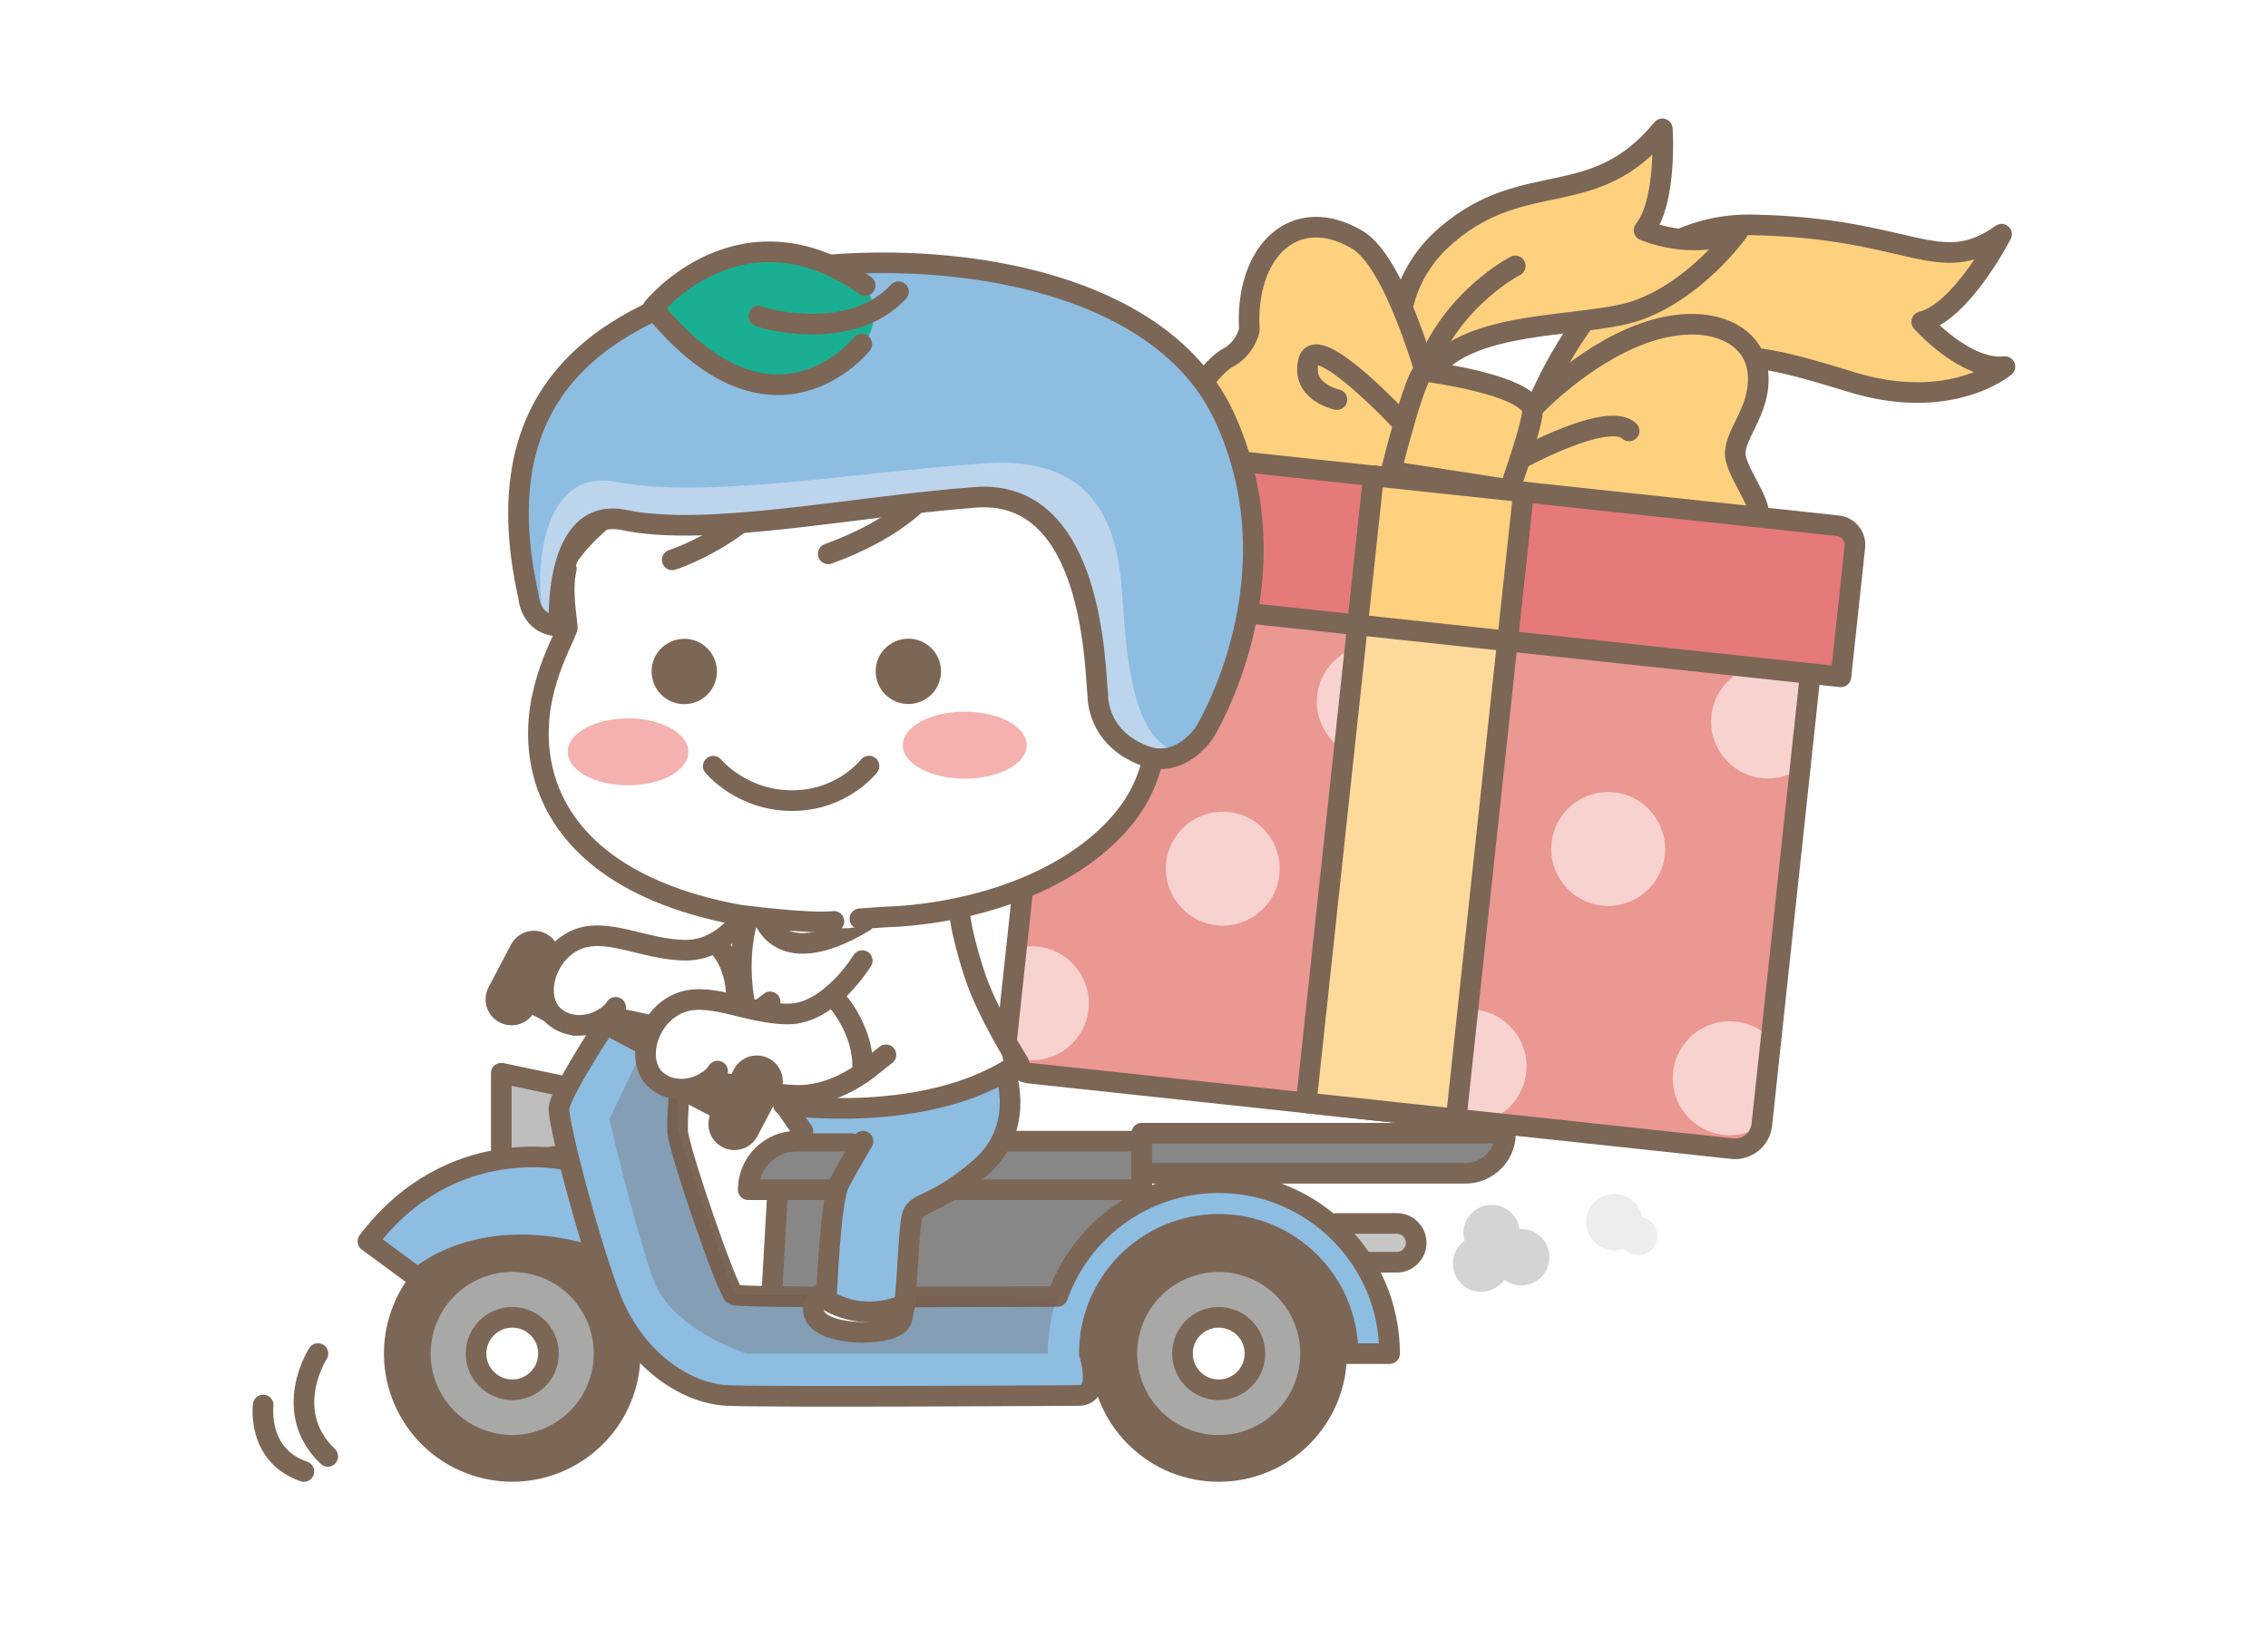 <svg width="880" height="640" viewBox="0 0 880 640" fill="none" xmlns="http://www.w3.org/2000/svg">
<path d="M541.963 489.836H518.608V474.781H541.963C546.126 474.781 549.491 478.146 549.491 482.309C549.491 486.471 546.126 489.836 541.963 489.836Z" fill="#C6C6C6" stroke="#7C6656" stroke-width="8" stroke-linecap="round" stroke-linejoin="round"/>
<path d="M421.935 181.615L700.248 211.505C704.337 211.945 707.326 215.625 706.884 219.739L683.605 436.491C682.99 442.216 677.831 446.375 672.106 445.76L399.691 416.503C393.967 415.888 389.808 410.728 390.423 405.004L413.704 188.227C414.143 184.137 417.824 181.148 421.938 181.59L421.935 181.615Z" fill="#EB9792"/>
<path d="M591.689 169.419C591.689 169.419 617.537 86.168 679.676 87.265C741.816 88.362 752.085 108.302 776.636 90.879C776.636 90.879 761.208 120.964 745.629 124.878C745.629 124.878 762.454 143.946 777.933 142.276C777.933 142.276 757.02 160.197 718.186 148.208C679.352 136.219 661.68 132.629 645.454 153.966" fill="#FED17E"/>
<path d="M591.689 169.419C591.689 169.419 617.537 86.168 679.676 87.265C741.816 88.362 752.085 108.302 776.636 90.879C776.636 90.879 761.208 120.964 745.629 124.878C745.629 124.878 762.454 143.946 777.933 142.276C777.933 142.276 757.02 160.197 718.186 148.208C679.352 136.219 661.68 132.629 645.454 153.966" stroke="#7C6656" stroke-width="8" stroke-linecap="round" stroke-linejoin="round"/>
<path d="M547.421 155.435C547.421 155.435 530.721 117.399 561.379 91.152C592.063 64.931 618.334 82.453 645.004 50C645.004 50 646.924 78.067 637.901 89.358C637.901 89.358 655.897 97.409 674.292 89.931C674.292 89.931 658.29 112.414 635.109 120.515C611.928 128.615 552.581 121.761 550.836 158.526" fill="#FED17E"/>
<path d="M547.421 155.435C547.421 155.435 530.721 117.399 561.379 91.152C592.063 64.931 618.334 82.453 645.004 50C645.004 50 646.924 78.067 637.901 89.358C637.901 89.358 655.897 97.409 674.292 89.931C674.292 89.931 658.29 112.414 635.109 120.515C611.928 128.615 552.581 121.761 550.836 158.526" stroke="#7C6656" stroke-width="8" stroke-linecap="round" stroke-linejoin="round"/>
<path d="M594.581 158.625C594.581 158.625 613.724 137.987 637.502 129.413C661.256 120.813 680.324 128.441 682.069 144.218C683.789 159.996 671.277 169.418 673.57 178.217C675.888 187.016 685.758 197.634 681.297 203.317C676.835 209 626.859 226.049 585.732 190.007C577.906 180.934 582.666 171.063 594.581 158.625Z" fill="#FED17E" stroke="#7C6656" stroke-width="8" stroke-linecap="round" stroke-linejoin="round"/>
<path d="M554.55 149.479C552.83 144.045 540.99 101.423 526.583 92.998C502.107 78.666 482.939 97.858 484.758 128.043C484.758 128.043 483.363 135.147 476.433 138.836C469.504 142.55 440.765 172.66 492.411 189.186C544.056 205.711 556.319 159.1 556.319 159.1L554.575 149.479H554.55Z" fill="#FED17E" stroke="#7C6656" stroke-width="8" stroke-linecap="round" stroke-linejoin="round"/>
<path d="M539.745 182.929C539.745 182.929 549.466 143.422 552.831 144.02C556.195 144.618 590.917 149.18 594.581 158.627C595.428 162.739 585.732 190.008 585.732 190.008L539.745 182.929Z" fill="#FED17E" stroke="#7C6656" stroke-width="8" stroke-linecap="round" stroke-linejoin="round"/>
<mask id="mask0_1802_19095" style="mask-type:luminance" maskUnits="userSpaceOnUse" x="390" y="181" width="317" height="265">
<path d="M421.935 181.613L700.248 211.503C704.337 211.943 707.326 215.623 706.884 219.737L683.605 436.489C682.991 442.214 677.831 446.373 672.106 445.758L399.692 416.501C393.967 415.886 389.808 410.726 390.423 405.001L413.704 188.225C414.144 184.135 417.824 181.146 421.938 181.588L421.935 181.613Z" fill="white"/>
</mask>
<g mask="url(#mask0_1802_19095)">
<path d="M444.978 255.138C443.682 267.277 432.79 276.051 420.651 274.755C408.512 273.458 399.738 262.566 401.034 250.427C402.331 238.289 413.223 229.515 425.362 230.811C437.5 232.107 446.274 242.999 444.978 255.138Z" fill="#F7D2CE"/>
<path d="M422.37 391.705C421.074 403.844 410.182 412.618 398.043 411.322C385.904 410.025 377.13 399.133 378.427 386.994C379.723 374.855 390.615 366.082 402.754 367.378C414.893 368.674 423.666 379.566 422.37 391.705Z" fill="#F7D2CE"/>
<path d="M496.424 339.461C495.128 351.6 484.236 360.374 472.097 359.078C459.958 357.782 451.184 346.889 452.481 334.75C453.777 322.612 464.669 313.838 476.808 315.134C488.947 316.43 497.72 327.323 496.424 339.461Z" fill="#F7D2CE"/>
<path d="M555.025 274.655C553.728 286.794 542.836 295.567 530.697 294.271C518.559 292.975 509.785 282.083 511.081 269.944C512.377 257.805 523.269 249.031 535.408 250.328C547.547 251.624 556.321 262.516 555.025 274.655Z" fill="#F7D2CE"/>
<path d="M572.623 267.824C571.327 279.963 560.434 288.737 548.296 287.44C536.157 286.144 527.383 275.252 528.679 263.113C529.975 250.974 540.868 242.201 553.006 243.497C565.145 244.793 573.919 255.685 572.623 267.824Z" fill="#F7D2CE"/>
<path d="M557.742 406.261C556.445 418.399 545.553 427.173 533.414 425.877C521.276 424.581 512.502 413.688 513.798 401.55C515.094 389.411 525.987 380.637 538.125 381.933C550.264 383.229 559.038 394.122 557.742 406.261Z" fill="#F7D2CE"/>
<path d="M645.954 331.833C644.657 343.972 633.765 352.746 621.626 351.45C609.488 350.153 600.714 339.261 602.01 327.122C603.306 314.984 614.198 306.21 626.337 307.506C638.476 308.802 647.25 319.694 645.954 331.833Z" fill="#F7D2CE"/>
<path d="M592.188 416.182C590.892 428.32 580 437.094 567.861 435.798C555.722 434.502 546.949 423.609 548.245 411.471C549.541 399.332 560.433 390.558 572.572 391.854C584.711 393.15 593.485 404.043 592.188 416.182Z" fill="#F7D2CE"/>
<path d="M707.993 282.382C706.697 294.52 695.805 303.294 683.666 301.998C671.527 300.702 662.753 289.809 664.049 277.671C665.346 265.532 676.238 256.758 688.377 258.054C700.515 259.35 709.289 270.243 707.993 282.382Z" fill="#F7D2CE"/>
<path d="M693.113 420.792C691.817 432.931 680.924 441.704 668.786 440.408C656.647 439.112 647.873 428.22 649.169 416.081C650.465 403.942 661.358 395.168 673.496 396.465C685.635 397.761 694.409 408.653 693.113 420.792Z" fill="#F7D2CE"/>
</g>
<path d="M421.935 181.615L700.248 211.505C704.337 211.945 707.326 215.625 706.884 219.739L683.605 436.491C682.99 442.216 677.831 446.375 672.106 445.76L399.691 416.503C393.967 415.888 389.808 410.728 390.423 405.004L413.704 188.227C414.143 184.137 417.824 181.148 421.938 181.59L421.935 181.615Z" stroke="#7C6656" stroke-width="8" stroke-linecap="round" stroke-linejoin="round"/>
<path d="M411.035 171.583L713.065 204.021C717.155 204.46 720.144 208.14 719.702 212.254L714.288 262.663L397.413 228.631L402.827 178.222C403.266 174.133 406.946 171.144 411.06 171.586L411.035 171.583Z" fill="#E57A79" stroke="#7C6656" stroke-width="8" stroke-linecap="round" stroke-linejoin="round"/>
<path d="M591.12 190.937L532.954 184.69L506.825 427.985L564.991 434.232L591.12 190.937Z" fill="#FEDA9A" stroke="#7C6656" stroke-width="8" stroke-linecap="round" stroke-linejoin="round"/>
<path d="M591.133 190.927L532.967 184.68L526.757 242.499L584.923 248.745L591.133 190.927Z" fill="#FED17E" stroke="#7C6656" stroke-width="8" stroke-linecap="round" stroke-linejoin="round"/>
<path d="M544.63 164.583C544.63 164.583 510.831 128.017 507.74 140.081C504.649 152.145 518.732 155.062 518.732 155.062" stroke="#7C6656" stroke-width="8" stroke-linecap="round" stroke-linejoin="round"/>
<path d="M589.746 178.166C589.746 178.166 623.943 159.372 632.119 167.249" stroke="#7C6656" stroke-width="8" stroke-linecap="round" stroke-linejoin="round"/>
<path d="M587.926 103.191C587.926 103.191 563.15 115.853 552.831 144.044" stroke="#7C6656" stroke-width="8" stroke-linecap="round" stroke-linejoin="round"/>
<path d="M299.439 502.523L301.882 459.551H442.985V481.037L424.466 520.12L299.439 502.523Z" fill="#878787" stroke="#7C6656" stroke-width="8" stroke-linecap="round" stroke-linejoin="round"/>
<path d="M442.985 461.694H290.316C290.316 451.275 298.766 442.851 309.16 442.851H442.985V461.694Z" fill="#878787" stroke="#7C6656" stroke-width="8" stroke-linecap="round" stroke-linejoin="round"/>
<path d="M216.86 421.165L194.501 416.479V452.272L216.86 448.483" fill="#BEBEBE"/>
<path d="M216.86 421.165L194.501 416.479V452.272L216.86 448.483" stroke="#7C6656" stroke-width="8" stroke-linecap="round" stroke-linejoin="round"/>
<path d="M243.284 535.766C249.09 511.167 233.855 486.52 209.257 480.714C184.658 474.908 160.011 490.143 154.205 514.741C148.399 539.34 163.634 563.987 188.232 569.793C212.831 575.599 237.478 560.364 243.284 535.766Z" fill="#7C6656" stroke="#7C6656" stroke-width="8" stroke-linecap="round" stroke-linejoin="round"/>
<path d="M225.648 531.603C229.155 516.745 219.953 501.857 205.095 498.35C190.236 494.843 175.349 504.045 171.842 518.904C168.335 533.762 177.537 548.65 192.395 552.157C207.253 555.663 222.141 546.461 225.648 531.603Z" fill="#A8A8A7" stroke="#A8A8A7" stroke-width="8" stroke-linecap="round" stroke-linejoin="round"/>
<path d="M212.823 525.278C212.823 533.055 206.517 539.336 198.765 539.336C191.013 539.336 184.707 533.03 184.707 525.278C184.707 517.526 191.013 511.22 198.765 511.22C206.517 511.22 212.823 517.526 212.823 525.278Z" fill="white" stroke="#7C6656" stroke-width="8" stroke-linecap="round" stroke-linejoin="round"/>
<path d="M505.227 557.641C523.099 539.769 523.099 510.793 505.227 492.922C487.355 475.05 458.38 475.05 440.508 492.922C422.637 510.793 422.636 539.769 440.508 557.641C458.38 575.512 487.355 575.512 505.227 557.641Z" fill="#7C6656" stroke="#7C6656" stroke-width="8" stroke-linecap="round" stroke-linejoin="round"/>
<path d="M492.414 544.827C503.209 534.032 503.209 516.53 492.414 505.735C481.619 494.94 464.117 494.94 453.322 505.735C442.527 516.53 442.527 534.032 453.322 544.827C464.117 555.622 481.619 555.622 492.414 544.827Z" fill="#A8A8A7" stroke="#A8A8A7" stroke-width="8" stroke-linecap="round" stroke-linejoin="round"/>
<path d="M486.928 525.28C486.928 533.057 480.622 539.338 472.87 539.338C465.118 539.338 458.812 533.032 458.812 525.28C458.812 517.528 465.118 511.222 472.87 511.222C480.622 511.222 486.928 517.528 486.928 525.28Z" fill="white" stroke="#7C6656" stroke-width="8" stroke-linecap="round" stroke-linejoin="round"/>
<path d="M220.873 450.378C220.873 450.378 175.259 438.887 142.756 481.709L162.198 496.042C162.198 496.042 185.728 473.484 231.441 487.941L220.848 450.378H220.873Z" fill="#8EBDE2" stroke="#7C6656" stroke-width="8" stroke-linecap="round" stroke-linejoin="round"/>
<path d="M235.504 396.589C235.504 396.589 217.134 424.356 216.885 430.139C216.636 435.922 227.428 478.27 236.427 502.523C245.425 526.775 265.315 540.808 282.314 541.556C299.314 542.304 418.632 541.556 418.632 541.556C427.954 541.481 422.67 525.305 422.67 525.305C422.67 497.587 445.128 475.129 472.845 475.129C500.562 475.129 523.02 497.587 523.02 525.305H539.172C539.172 488.689 509.485 458.978 472.845 458.978C444.006 458.978 419.455 477.398 410.332 503.121C410.332 503.121 287.499 503.869 284.857 502.523C282.215 501.177 263.122 445.543 262.922 439.012C262.723 432.482 263.845 421.166 263.845 421.166C263.845 421.166 267.085 412.616 259.383 408.877C251.681 405.139 237.249 397.536 237.249 397.536" fill="#8EBDE2"/>
<path d="M235.504 396.589C235.504 396.589 217.134 424.356 216.885 430.139C216.636 435.922 227.428 478.27 236.427 502.523C245.425 526.775 265.315 540.808 282.314 541.556C299.314 542.304 418.632 541.556 418.632 541.556C427.954 541.481 422.67 525.305 422.67 525.305C422.67 497.587 445.128 475.129 472.845 475.129C500.562 475.129 523.02 497.587 523.02 525.305H539.172C539.172 488.689 509.485 458.978 472.845 458.978C444.006 458.978 419.455 477.398 410.332 503.121C410.332 503.121 287.499 503.869 284.857 502.523C282.215 501.177 263.122 445.543 262.922 439.012C262.723 432.482 263.845 421.166 263.845 421.166C263.845 421.166 267.085 412.616 259.383 408.877C251.681 405.139 237.249 397.536 237.249 397.536" stroke="#7C6656" stroke-width="8" stroke-linecap="round" stroke-linejoin="round"/>
<path opacity="0.3" d="M410.333 503.12C407.865 510.049 406.544 517.527 406.544 525.304H289.768C289.768 525.304 260.506 516.405 253.302 496.066C246.099 475.727 236.427 434.376 236.427 434.376L250.685 404.589L259.434 408.877C259.434 408.877 267.186 410.397 264.444 418.897C261.677 427.396 262.973 439.012 262.973 439.012L284.908 502.522L410.383 503.12H410.333Z" fill="#6B544F"/>
<path d="M568.61 455.313H442.985V439.785H584.138C584.138 448.359 577.184 455.313 568.61 455.313Z" fill="#878787" stroke="#7C6656" stroke-width="8" stroke-linecap="round" stroke-linejoin="round"/>
<path d="M390.192 416.504C390.192 416.504 398.068 437.94 380.222 453.295C362.375 468.624 355.82 466.156 354.025 471.54C352.23 476.924 352.18 506.56 349.663 512.542C347.145 518.525 322.419 518.824 316.911 511.745C312.3 505.813 320.824 500.578 320.824 500.578C320.824 500.578 322.295 465.558 325.585 459.277C328.875 452.995 334.857 442.876 334.857 442.876" fill="white"/>
<path d="M358.935 467.18C371.373 460.874 391.737 449.084 391.588 428.346C391.413 405.639 376.084 376.974 372.146 350.03C357.689 346.341 324.314 347.512 312.449 348.061C300.585 348.584 290.041 357.283 290.041 357.283C290.041 357.283 282.14 402.124 310.555 437.643C310.555 437.643 320.749 438.241 328.501 439.238C336.826 440.335 337.424 443.276 337.424 443.276" fill="white"/>
<path d="M303.975 428.744L311.528 438.989L314.519 439.811H330.296C330.296 439.811 334.484 440.061 336.328 442.852C332.44 447.04 325.311 456.362 324.14 464.313C322.968 472.264 319.927 501.178 319.927 501.178C319.927 501.178 316.463 507.085 339.145 509.03C348.342 508.78 352.231 507.11 352.231 505.266C352.231 503.421 351.408 472.389 355.97 468.9C360.531 465.385 382.814 455.49 386.927 445.669C391.04 435.848 394.205 424.034 389.744 413.515C383.089 419.497 369.753 425.828 343.357 428.919C316.961 432.01 304 428.769 304 428.769L303.975 428.744Z" fill="#8EBDE2"/>
<path d="M293.656 433.977C293.656 433.977 303.95 412.716 296.522 414.336C290.989 415.533 289.419 421.963 286.552 426.923C283.312 432.532 279.847 437.193 278.701 437.641C274.438 439.311 284.857 445.593 293.656 434.002V433.977Z" fill="white"/>
<path d="M210.03 365.906C212.996 367.476 214.143 371.165 212.573 374.131L211.426 376.299L229.323 385.721L222.917 397.91L205.02 388.488L203.874 390.657C202.303 393.623 198.614 394.769 195.648 393.199C192.682 391.629 191.536 387.94 193.106 384.974L201.805 368.448C203.375 365.482 207.064 364.335 210.03 365.906Z" fill="#7C6656" stroke="#7C6656" stroke-width="8" stroke-linecap="round" stroke-linejoin="round"/>
<path d="M266.611 414.086L221.72 390.456" stroke="#7C6656" stroke-width="8" stroke-linecap="round" stroke-linejoin="round"/>
<path d="M290.042 357.26C290.042 357.26 276.283 373.386 250.485 366.507C237.474 361.472 216.362 358.182 210.928 385.849C211.9 393.751 218.854 399.608 229.523 396.517C240.216 393.427 253.8 397.365 253.8 397.365C253.8 397.365 271.871 403.671 283.087 397.913C294.279 392.155 285.306 386.198 288.471 380.715C291.637 375.231 305.745 351.203 290.042 357.235V357.26Z" fill="white"/>
<path d="M291.488 351.351C291.488 351.351 282.44 368.749 266.189 368.749C249.937 368.749 234.857 359.153 222.843 365.06C210.804 370.967 207.115 387.967 215.241 394.597C223.367 401.252 235.181 396.815 238.87 390.908" stroke="#7C6656" stroke-width="8" stroke-linecap="round" stroke-linejoin="round"/>
<path d="M298.815 388.788C298.815 388.788 286.403 399.781 271.622 400.304C257.863 400.803 240.814 393.898 234.308 395.169" stroke="#7C6656" stroke-width="8" stroke-linecap="round" stroke-linejoin="round"/>
<path d="M290.041 357.257C290.041 357.257 277.055 392.901 311.527 438.988" stroke="#7C6656" stroke-width="8" stroke-linecap="round" stroke-linejoin="round"/>
<path d="M334.558 372.787C334.558 372.787 321.821 395.22 306.492 394.672C290.565 391.382 269.951 381.312 256.766 393.974C243.58 406.636 249.512 427.574 273.939 419.922C276.207 419.772 282.414 419.622 289.144 421.567C295.874 423.486 320.101 428.521 337.4 414.413C351.757 404.243 351.956 367.653 334.583 372.787H334.558Z" fill="white"/>
<path d="M334.558 372.787C334.558 372.787 322.02 393.5 305.769 393.5C289.517 393.5 274.437 383.904 262.423 389.811C250.384 395.719 246.695 412.718 254.821 419.348C262.947 426.003 274.761 421.566 278.45 415.659" stroke="#7C6656" stroke-width="8" stroke-linecap="round" stroke-linejoin="round"/>
<path d="M273.94 419.921C280.47 418.675 297.494 425.579 311.253 425.056C326.034 424.508 338.447 413.54 338.447 413.54L343.756 409.328" stroke="#7C6656" stroke-width="8" stroke-linecap="round" stroke-linejoin="round"/>
<path d="M322.918 386.196C322.918 386.196 336.129 399.232 334.583 416.456" stroke="#7C6656" stroke-width="8" stroke-linecap="round" stroke-linejoin="round"/>
<path d="M277.703 366.281C277.703 366.281 284.533 371.391 285.63 384.402" stroke="#7C6656" stroke-width="8" stroke-linecap="round" stroke-linejoin="round"/>
<path d="M295.351 353.668C295.351 353.668 300.161 378.768 335.356 357.681" stroke="#7C6656" stroke-width="8" stroke-linecap="round" stroke-linejoin="round"/>
<path d="M318.107 502.524C318.107 502.524 331.118 514.464 351.308 506.163" stroke="#7C6656" stroke-width="8" stroke-linecap="round" stroke-linejoin="round"/>
<path d="M265.738 423.335L280.719 431.212L279.572 433.38C278.002 436.346 279.148 440.035 282.114 441.606C285.081 443.176 288.769 442.029 290.34 439.063L299.039 422.538C300.609 419.572 299.463 415.883 296.496 414.312C293.53 412.742 289.841 413.888 288.271 416.855L287.124 419.023" fill="#7C6656"/>
<path d="M265.738 423.335L280.719 431.212L279.572 433.38C278.002 436.346 279.148 440.035 282.114 441.606C285.081 443.176 288.769 442.029 290.34 439.063L299.039 422.538C300.609 419.572 299.463 415.883 296.496 414.312C293.53 412.742 289.841 413.888 288.271 416.855L287.124 419.023" stroke="#7C6656" stroke-width="8" stroke-linecap="round" stroke-linejoin="round"/>
<path d="M303.975 428.743C303.975 428.743 359.808 437.193 395.327 412.542C395.327 412.542 383.039 393.2 378.178 378.319C372.146 359.899 372.146 352.322 372.146 352.322" stroke="#7C6656" stroke-width="8" stroke-linecap="round" stroke-linejoin="round"/>
<path d="M390.192 416.504C390.192 416.504 398.068 437.94 380.222 453.295C362.375 468.624 355.82 466.156 354.025 471.54C352.23 476.924 352.18 506.56 349.663 512.542C347.145 518.525 322.419 518.824 316.911 511.745C312.3 505.813 320.824 500.578 320.824 500.578C320.824 500.578 322.295 465.558 325.585 459.277C328.875 452.995 334.857 442.876 334.857 442.876" stroke="#7C6656" stroke-width="8" stroke-linecap="round" stroke-linejoin="round"/>
<path d="M375.412 126.646C375.412 126.646 466.614 125.649 449.964 236.693C449.964 236.693 447.82 243.821 447.172 244.868C447.895 253.742 459.211 297.536 426.235 328.07C402.979 350.079 355.371 358.504 339.594 357.382C337.55 359.127 329.025 361.395 319.878 359.576C310.73 357.756 296.871 359.426 298.192 360.024C299.513 360.622 255.495 348.334 255.495 348.334C255.495 348.334 209.034 328.02 208.934 292.601C210.903 276.972 218.879 251.997 218.879 251.997L218.032 239.858L218.904 228.193C218.904 228.193 195.773 231.882 202.329 193.721C207.837 166.278 226.781 143.372 280.745 122.982C336.752 102.892 375.387 126.646 375.387 126.646H375.412Z" fill="white"/>
<g filter="url(#filter0_f_1802_19095)">
<ellipse cx="374.322" cy="289.177" rx="24.048" ry="12.999" fill="#F5B0B0"/>
</g>
<g filter="url(#filter1_f_1802_19095)">
<ellipse cx="243.685" cy="291.777" rx="23.398" ry="12.999" fill="#F5B0B0"/>
</g>
<path d="M339.768 260.547C339.768 267.551 345.451 273.234 352.455 273.209C359.459 273.209 365.142 267.526 365.117 260.522C365.117 253.518 359.434 247.835 352.43 247.86C345.426 247.86 339.743 253.543 339.768 260.547Z" fill="#7C6656"/>
<path d="M252.828 260.597C252.828 267.601 258.511 273.284 265.515 273.259C272.519 273.259 278.202 267.576 278.177 260.572C278.177 253.568 272.494 247.885 265.49 247.91C258.486 247.91 252.803 253.593 252.828 260.597Z" fill="#7C6656"/>
<path d="M276.756 297.336C276.756 297.336 287.698 310.696 307.315 310.696C326.931 310.696 337.176 297.286 337.176 297.286" stroke="#7C6656" stroke-width="8" stroke-linecap="round" stroke-linejoin="round"/>
<path d="M219.751 220.792C217.757 228.868 219.9 239.536 220.124 243.673C217.881 250.403 204.571 271.665 210.329 297.961C216.087 324.258 239.541 346.317 286.401 355.041C286.401 355.041 313.869 358.705 323.565 357.558" stroke="#7C6656" stroke-width="8" stroke-linecap="round" stroke-linejoin="round"/>
<path d="M447.57 247.014C453.253 289.686 446.523 308.804 428.901 325.155C407.664 344.847 373.94 354.892 342.783 355.914L333.635 356.562" stroke="#7C6656" stroke-width="8" stroke-linecap="round" stroke-linejoin="round"/>
<path d="M451.234 247.063C480.272 136.244 381.667 126.698 381.667 126.698C314.019 93.148 240.364 143.772 240.364 143.772C240.364 143.772 186.401 178.991 211.027 228.818" stroke="#7C6656" stroke-width="8" stroke-linecap="round" stroke-linejoin="round"/>
<path d="M371.97 159.45C371.97 159.45 377.728 194.47 321.346 214.934" stroke="#7C6656" stroke-width="8" stroke-linecap="round" stroke-linejoin="round"/>
<path d="M385.107 179.814C385.107 179.814 418.133 198.832 425.96 232.357" stroke="#7C6656" stroke-width="8" stroke-linecap="round" stroke-linejoin="round"/>
<path d="M260.828 217.277C260.828 217.277 300.335 204.864 313.271 168.697" stroke="#7C6656" stroke-width="8" stroke-linecap="round" stroke-linejoin="round"/>
<path d="M330.693 141.054C330.693 141.054 347.593 147.285 346.845 160.297C346.272 170.292 341.436 174.728 325.085 183.727C308.734 192.725 277.802 177.919 261.774 157.979C273.589 146.039 294.626 123.332 330.693 141.054Z" fill="#1BAE91"/>
<path d="M342.085 171.215C342.085 171.215 307.588 214.71 261.077 157.107C261.077 157.107 295.275 114.634 343.406 148.433" stroke="#7C6656" stroke-width="8" stroke-linecap="round" stroke-linejoin="round"/>
<path d="M302.104 160.322C302.104 160.87 337.299 171.289 356.317 150.875" stroke="#7C6656" stroke-width="8" stroke-linecap="round" stroke-linejoin="round"/>
<path d="M250.484 189.686C250.484 189.686 220.149 207.034 214.74 227.822" stroke="#7C6656" stroke-width="8" stroke-linecap="round" stroke-linejoin="round"/>
<path d="M216.935 242.924C216.935 242.924 214.318 195.964 242.384 201.846C274.438 208.551 330.819 196.587 378.527 192.998C426.259 189.408 423.742 247.061 423.742 247.061C423.742 247.061 422.296 280.013 443.956 293.248C456.868 301.15 467.386 284.25 467.386 284.25C467.386 284.25 504.301 224.653 474.988 161.567C445.676 98.48 337.126 94.716 287.349 108.575C237.573 122.434 186.576 148.655 205.045 231.433" fill="#BCD5ED"/>
<path d="M474.988 161.567C445.676 98.48 337.126 94.716 287.349 108.575C237.573 122.434 186.576 148.655 205.045 231.433L210.928 239.733C206.466 216.752 212.473 181.931 238.495 186.941C273.84 193.77 329.772 183.451 382.39 179.787C435.008 176.123 434.46 219.244 435.905 237.565C437.326 255.885 439.694 286.693 456.593 291.728C464.894 290.133 467.411 284.225 467.411 284.225C467.411 284.225 504.326 224.628 475.013 161.542L474.988 161.567Z" fill="#8EBDE2"/>
<path d="M216.935 242.924C216.935 242.924 214.318 195.964 242.384 201.846C274.438 208.551 330.819 196.587 378.527 192.998C424.913 189.508 424.764 260.745 425.96 269.569C425.96 269.569 425.113 286.045 443.956 293.248C458.089 298.657 467.386 284.25 467.386 284.25C467.386 284.25 504.301 224.653 474.988 161.567C445.676 98.48 337.126 94.716 287.349 108.575C237.573 122.434 186.576 148.655 205.045 231.433C205.045 231.433 205.668 242.774 216.935 242.899V242.924Z" stroke="#7C6656" stroke-width="8" stroke-linecap="round" stroke-linejoin="round"/>
<path d="M322.993 102.842C322.993 102.842 339.892 109.074 339.144 122.085C338.571 132.08 333.735 136.517 317.384 145.515C301.033 154.513 270.101 139.707 254.073 119.767C265.888 107.827 286.925 85.12 322.993 102.842Z" fill="#1AAF92"/>
<path d="M334.384 133.565C334.384 133.565 299.887 177.06 253.376 119.457C253.376 119.457 287.574 76.984 335.705 110.783" stroke="#7C6656" stroke-width="8" stroke-linecap="round" stroke-linejoin="round"/>
<path d="M294.428 122.648C294.428 123.196 329.623 133.615 348.641 113.201" stroke="#7C6656" stroke-width="8" stroke-linecap="round" stroke-linejoin="round"/>
<path d="M590.219 476.925C589.995 476.925 589.796 476.974 589.571 476.999C588.824 471.69 584.287 467.577 578.754 467.577C572.697 467.577 567.786 472.488 567.786 478.545C567.786 479.592 567.986 480.564 568.235 481.511C565.493 483.505 563.724 486.72 563.724 490.359C563.724 496.416 568.634 501.327 574.691 501.327C578.405 501.327 581.67 499.457 583.664 496.641C585.509 498.012 587.752 498.859 590.219 498.859C596.276 498.859 601.187 493.949 601.187 487.892C601.187 481.835 596.276 476.925 590.219 476.925Z" fill="#D4D4D4"/>
<path d="M626.386 485.248C632.443 485.248 637.353 480.338 637.353 474.281C637.353 468.224 632.443 463.314 626.386 463.314C620.329 463.314 615.419 468.224 615.419 474.281C615.419 480.338 620.329 485.248 626.386 485.248Z" fill="#EDEDED"/>
<path d="M643.061 479.64C643.061 483.728 639.746 487.043 635.658 487.043C631.57 487.043 628.255 483.728 628.255 479.64C628.255 475.552 631.57 472.237 635.658 472.237C639.746 472.237 643.061 475.552 643.061 479.64Z" fill="#EDEDED"/>
<path d="M123.365 525.28C123.365 525.28 108.883 547.663 127.178 565.186" stroke="#7C6656" stroke-width="8" stroke-linecap="round" stroke-linejoin="round"/>
<path d="M102.128 545.245C102.128 545.245 99.511 564.712 117.906 571.043" stroke="#7C6656" stroke-width="8" stroke-linecap="round" stroke-linejoin="round"/>
<defs>
<filter id="filter0_f_1802_19095" x="337.462" y="263.366" width="73.72" height="51.622" filterUnits="userSpaceOnUse" color-interpolation-filters="sRGB">
<feFlood flood-opacity="0" result="BackgroundImageFix"/>
<feBlend mode="normal" in="SourceGraphic" in2="BackgroundImageFix" result="shape"/>
<feGaussianBlur stdDeviation="6.406" result="effect1_foregroundBlur_1802_19095"/>
</filter>
<filter id="filter1_f_1802_19095" x="207.475" y="265.966" width="72.42" height="51.622" filterUnits="userSpaceOnUse" color-interpolation-filters="sRGB">
<feFlood flood-opacity="0" result="BackgroundImageFix"/>
<feBlend mode="normal" in="SourceGraphic" in2="BackgroundImageFix" result="shape"/>
<feGaussianBlur stdDeviation="6.406" result="effect1_foregroundBlur_1802_19095"/>
</filter>
</defs>
</svg>
